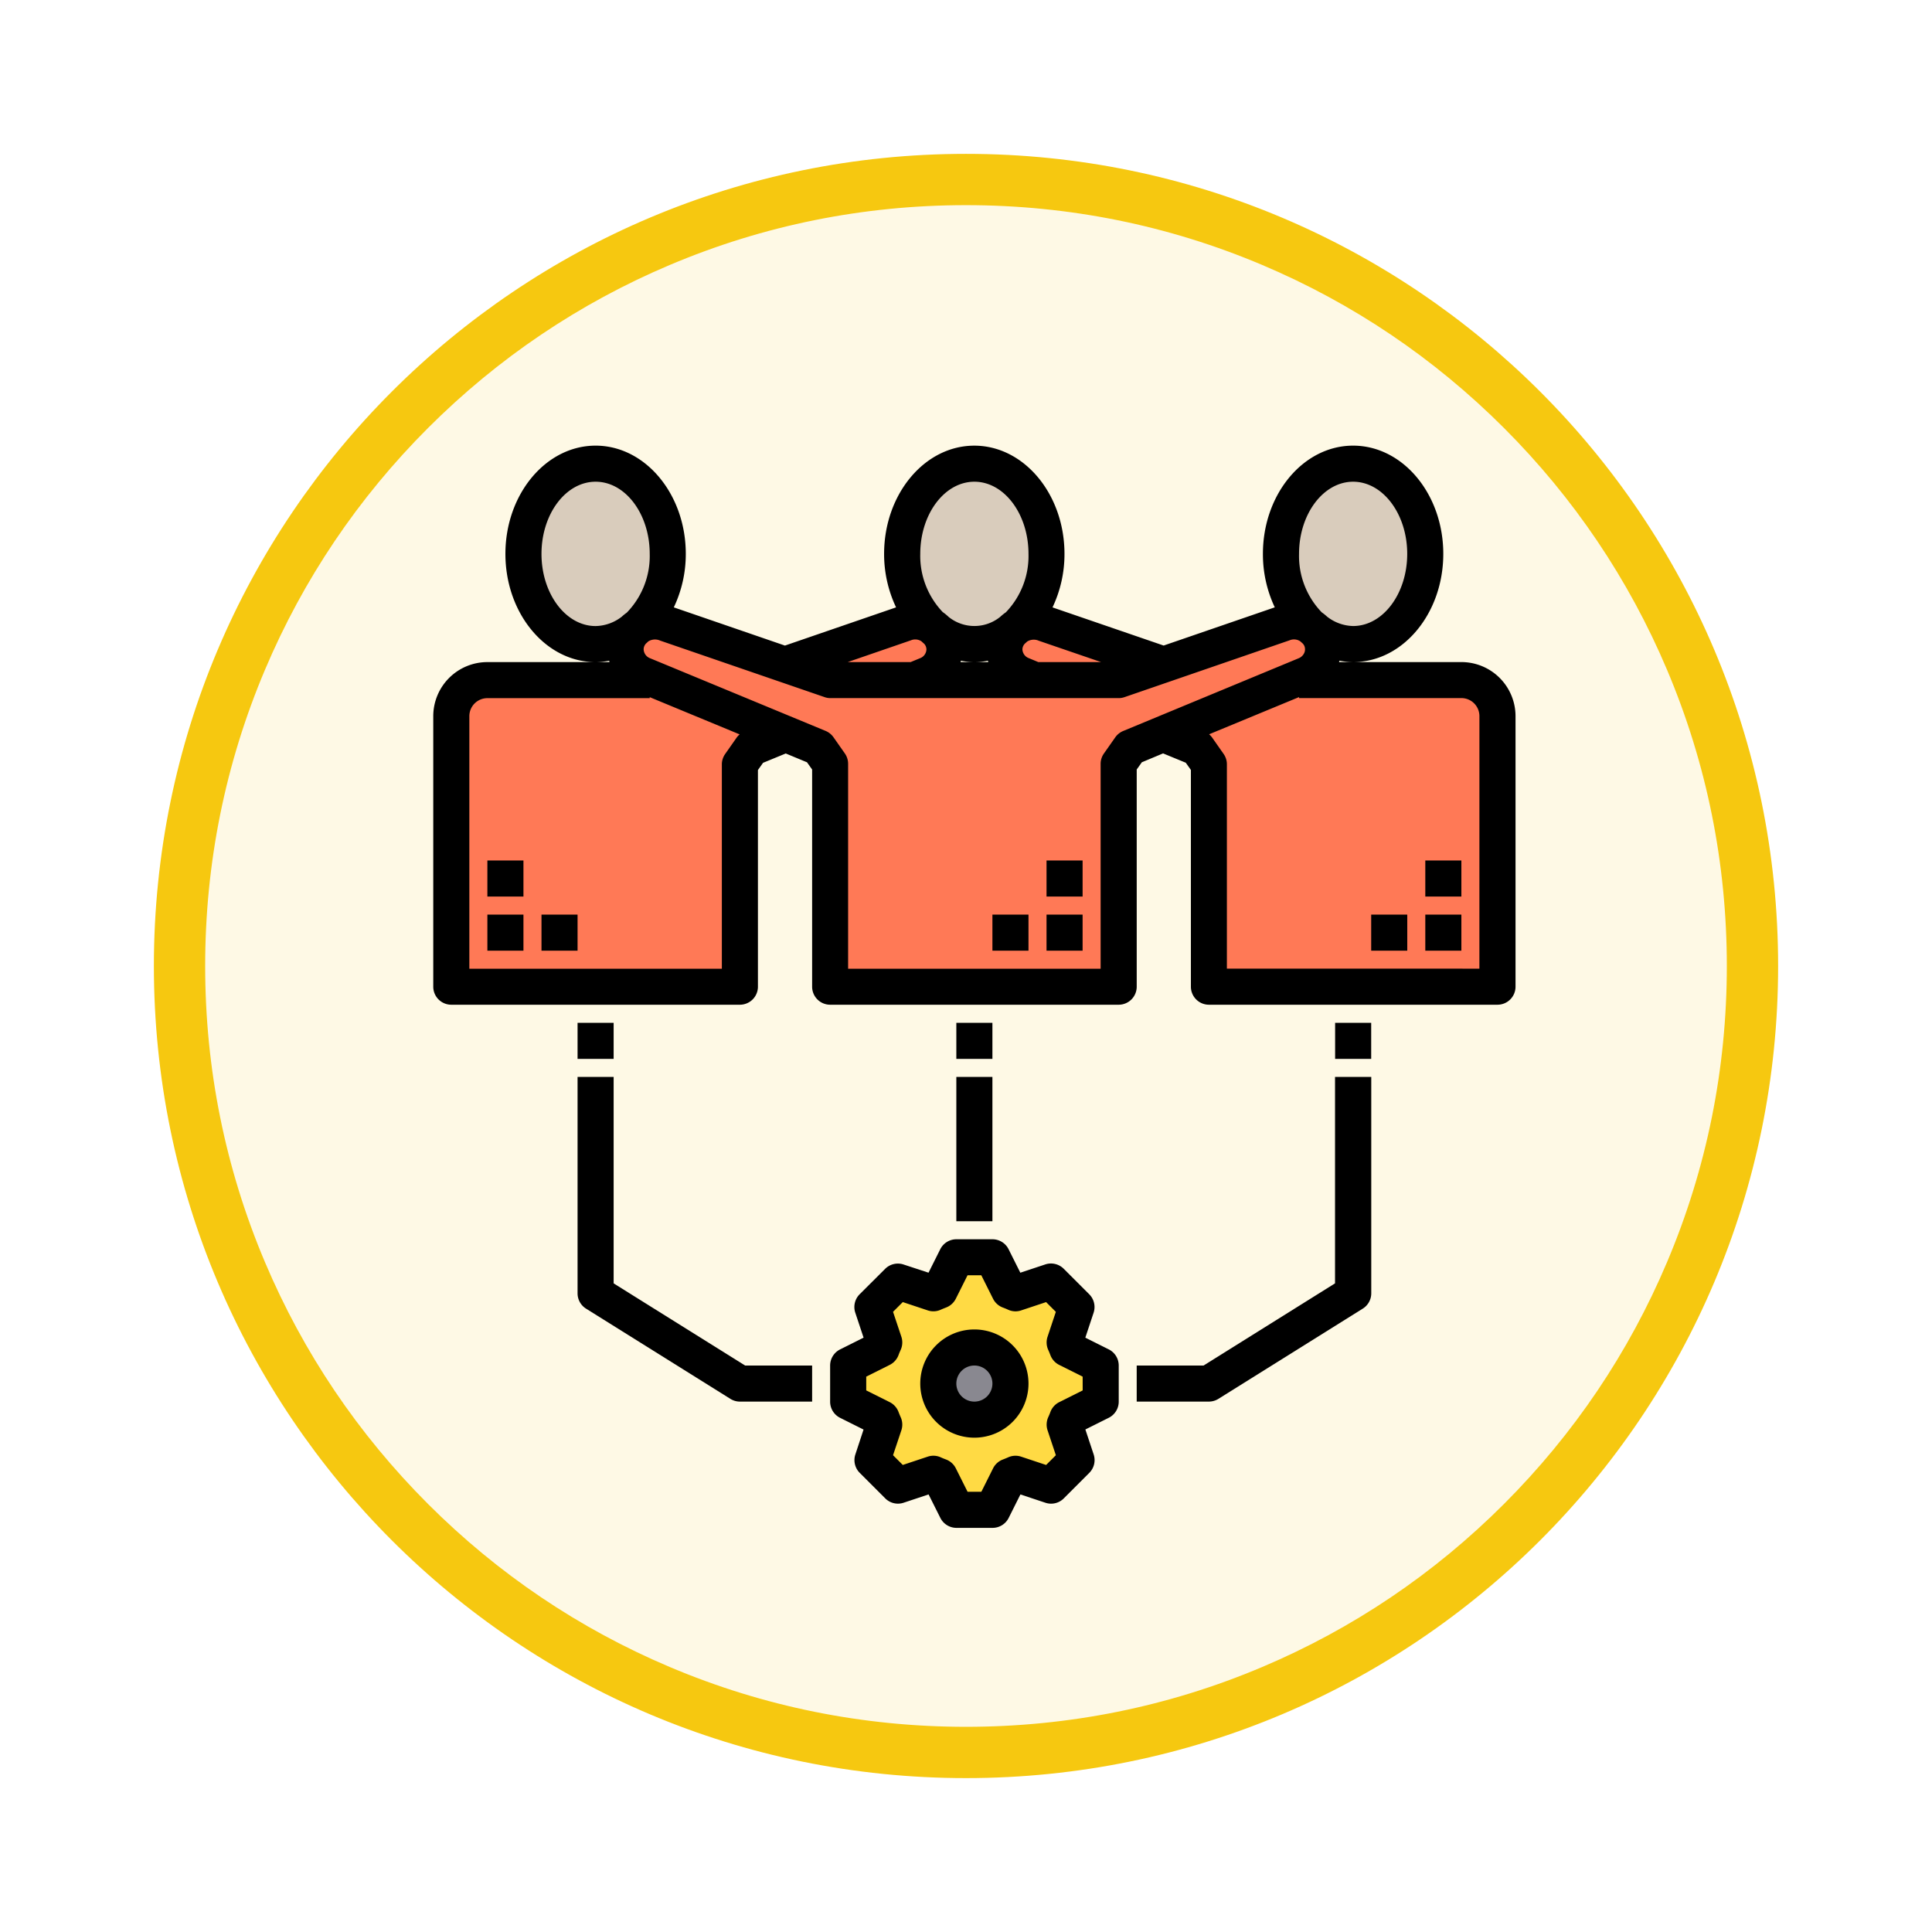 <svg xmlns="http://www.w3.org/2000/svg" xmlns:xlink="http://www.w3.org/1999/xlink" width="113" height="113" viewBox="0 0 113 113">
  <defs>
    <filter id="Trazado_982547" x="0" y="0" width="113" height="113" filterUnits="userSpaceOnUse">
      <feOffset dy="3" input="SourceAlpha"/>
      <feGaussianBlur stdDeviation="3" result="blur"/>
      <feFlood flood-opacity="0.161"/>
      <feComposite operator="in" in2="blur"/>
      <feComposite in="SourceGraphic"/>
    </filter>
  </defs>
  <g id="Grupo_1226178" data-name="Grupo 1226178" transform="translate(-1637 -7655.286)">
    <g id="Grupo_1226064" data-name="Grupo 1226064" transform="translate(963 1571.534)">
      <g id="Grupo_1224577" data-name="Grupo 1224577" transform="translate(0 -980)">
        <g id="Grupo_1224450" data-name="Grupo 1224450" transform="translate(683 7069.751)">
          <g id="Grupo_1224085" data-name="Grupo 1224085" transform="translate(0 0)">
            <g id="Grupo_1223184" data-name="Grupo 1223184">
              <g id="Grupo_1211216" data-name="Grupo 1211216">
                <g id="Grupo_1210737" data-name="Grupo 1210737">
                  <g id="Grupo_1210537" data-name="Grupo 1210537">
                    <g id="Grupo_1164202" data-name="Grupo 1164202">
                      <g id="Grupo_1158168" data-name="Grupo 1158168">
                        <g id="Grupo_1152576" data-name="Grupo 1152576">
                          <g id="Grupo_1148633" data-name="Grupo 1148633">
                            <g id="Grupo_1148525" data-name="Grupo 1148525">
                              <g transform="matrix(1, 0, 0, 1, -9, -6)" filter="url(#Trazado_982547)">
                                <g id="Trazado_982547-2" data-name="Trazado 982547" transform="translate(9 6)" fill="#fef9e5">
                                  <path d="M 47.5 93.5 C 41.289 93.5 35.265 92.284 29.595 89.886 C 24.118 87.569 19.198 84.252 14.973 80.027 C 10.748 75.802 7.431 70.882 5.114 65.405 C 2.716 59.735 1.5 53.711 1.5 47.5 C 1.5 41.289 2.716 35.265 5.114 29.595 C 7.431 24.118 10.748 19.198 14.973 14.973 C 19.198 10.748 24.118 7.431 29.595 5.114 C 35.265 2.716 41.289 1.5 47.5 1.5 C 53.711 1.5 59.735 2.716 65.405 5.114 C 70.882 7.431 75.802 10.748 80.027 14.973 C 84.252 19.198 87.569 24.118 89.886 29.595 C 92.284 35.265 93.5 41.289 93.5 47.5 C 93.5 53.711 92.284 59.735 89.886 65.405 C 87.569 70.882 84.252 75.802 80.027 80.027 C 75.802 84.252 70.882 87.569 65.405 89.886 C 59.735 92.284 53.711 93.5 47.5 93.5 Z" stroke="none"/>
                                  <path d="M 47.5 3 C 41.491 3 35.664 4.176 30.18 6.496 C 24.881 8.737 20.122 11.946 16.034 16.034 C 11.946 20.122 8.737 24.881 6.496 30.18 C 4.176 35.664 3 41.491 3 47.5 C 3 53.509 4.176 59.336 6.496 64.82 C 8.737 70.119 11.946 74.878 16.034 78.966 C 20.122 83.054 24.881 86.263 30.18 88.504 C 35.664 90.824 41.491 92 47.5 92 C 53.509 92 59.336 90.824 64.82 88.504 C 70.119 86.263 74.878 83.054 78.966 78.966 C 83.054 74.878 86.263 70.119 88.504 64.82 C 90.824 59.336 92 53.509 92 47.5 C 92 41.491 90.824 35.664 88.504 30.18 C 86.263 24.881 83.054 20.122 78.966 16.034 C 74.878 11.946 70.119 8.737 64.82 6.496 C 59.336 4.176 53.509 3 47.5 3 M 47.5 -7.62939453125e-06 C 73.734 -7.62939453125e-06 95 21.266 95 47.5 C 95 73.734 73.734 95 47.5 95 C 21.266 95 -7.62939453125e-06 73.734 -7.62939453125e-06 47.5 C -7.62939453125e-06 21.266 21.266 -7.62939453125e-06 47.5 -7.62939453125e-06 Z" stroke="none" fill="#f6c810"/>
                                </g>
                              </g>
                            </g>
                          </g>
                        </g>
                      </g>
                    </g>
                  </g>
                </g>
              </g>
            </g>
          </g>
        </g>
      </g>
    </g>
    <g id="resource_1681286" transform="translate(1662.341 7681.351)">
      <path id="Trazado_1054857" data-name="Trazado 1054857" d="M342.961,105.276V121.1H326.081V108.092l-.664-.949-1.973-.812h-.084l7.944-3.292.053.127h9.495a2.117,2.117,0,0,1,2.11,2.11Zm0,0" transform="translate(-280.718 -89.451)" fill="#ff7956"/>
      <path id="Trazado_1054858" data-name="Trazado 1054858" d="M380.21,8c2.331,0,4.22,2.363,4.22,5.275s-1.888,5.275-4.22,5.275a3.577,3.577,0,0,1-2.152-.749s-.01.01-.01-.011a1.737,1.737,0,0,0-.369-.305,5.761,5.761,0,0,1-1.688-4.21c0-2.911,1.888-5.275,4.22-5.275Zm0,0" transform="translate(-326.407 -6.945)" fill="#d9ccbc"/>
      <path id="Trazado_1054859" data-name="Trazado 1054859" d="M94.692,84.548l-7.944-3.292-.432-.179a1.62,1.62,0,0,1-1.034-1.5,1.577,1.577,0,0,1,.147-.643,2.047,2.047,0,0,1,.253-.412s.01.01.01-.011a1.946,1.946,0,0,0,.369-.305,1.736,1.736,0,0,1,1.582-.127l6.963,2.395,2.637.907h16.879l2.637-.907,6.963-2.395a1.736,1.736,0,0,1,1.582.127,1.946,1.946,0,0,0,.369.305c0,.021.01.011.01.011a2.048,2.048,0,0,1,.253.412,1.6,1.6,0,0,1-.887,2.141l-.432.179-7.944,3.292-1.888.781-.665.949V99.318H97.245V86.278l-.664-.949Zm0,0" transform="translate(-74.035 -67.669)" fill="#ff7956"/>
      <path id="Trazado_1054860" data-name="Trazado 1054860" d="M262.607,80.476l-2.637.907h-4.916l-.738-.306a1.62,1.62,0,0,1-1.034-1.5,1.577,1.577,0,0,1,.147-.643,2.047,2.047,0,0,1,.253-.412c.01,0,.01,0,.01-.011a1.945,1.945,0,0,0,.369-.305,1.736,1.736,0,0,1,1.582-.127Zm0,0" transform="translate(-219.881 -67.669)" fill="#ff7956"/>
      <path id="Trazado_1054861" data-name="Trazado 1054861" d="M198.769,366.33v2.11l-1.952.981c-.053.126-.106.243-.158.369l.7,2.068-1.5,1.5-2.068-.7c-.126.053-.243.106-.369.158l-.981,1.952h-2.11l-.981-1.952c-.126-.053-.243-.106-.369-.158l-2.068.7-1.5-1.5.7-2.068c-.053-.126-.106-.243-.158-.369L184,368.44v-2.11l1.952-.981c.053-.126.106-.243.158-.369l-.7-2.068,1.5-1.5,2.068.7c.126-.053.243-.106.369-.158L190.33,360h2.11l.981,1.952c.126.052.243.106.369.158l2.068-.7,1.5,1.5-.7,2.068c.053.126.106.243.158.369Zm0,0" transform="translate(-159.736 -312.527)" fill="#ffda44"/>
      <path id="Trazado_1054862" data-name="Trazado 1054862" d="M212.21,8c2.331,0,4.22,2.363,4.22,5.275a5.761,5.761,0,0,1-1.688,4.21,1.736,1.736,0,0,0-.369.305c0,.011,0,.011-.01.011a3.467,3.467,0,0,1-4.3,0c-.01,0-.01,0-.01-.011a1.735,1.735,0,0,0-.369-.305,5.761,5.761,0,0,1-1.688-4.21c0-2.911,1.888-5.275,4.22-5.275Zm0,0" transform="translate(-180.561 -6.945)" fill="#d9ccbc"/>
      <path id="Trazado_1054863" data-name="Trazado 1054863" d="M228.22,402.11a2.11,2.11,0,1,1-2.11-2.11A2.11,2.11,0,0,1,228.22,402.11Zm0,0" transform="translate(-194.461 -347.252)" fill="#898890"/>
      <path id="Trazado_1054864" data-name="Trazado 1054864" d="M165.179,78.936a1.578,1.578,0,0,1,.147.643,1.62,1.62,0,0,1-1.034,1.5l-.738.306h-4.916L156,80.476l6.963-2.395a1.736,1.736,0,0,1,1.582.127,1.945,1.945,0,0,0,.369.305c0,.011,0,.011.01.011a2.046,2.046,0,0,1,.253.412Zm0,0" transform="translate(-135.429 -67.669)" fill="#ff7956"/>
      <path id="Trazado_1054865" data-name="Trazado 1054865" d="M27.6,106.331h-.084l-1.973.812-.664.949V121.1H8V105.276a2.117,2.117,0,0,1,2.11-2.11H19.6l.053-.127Zm0,0" transform="translate(-6.945 -89.451)" fill="#ff7956"/>
      <path id="Trazado_1054866" data-name="Trazado 1054866" d="M44.22,8c2.331,0,4.22,2.363,4.22,5.275a5.761,5.761,0,0,1-1.688,4.21,1.736,1.736,0,0,0-.369.305c0,.021-.01.011-.01.011a3.577,3.577,0,0,1-2.152.749c-2.331,0-4.22-2.363-4.22-5.275S41.888,8,44.22,8Zm0,0" transform="translate(-34.725 -6.945)" fill="#d9ccbc"/>
      <path id="Trazado_1054867" data-name="Trazado 1054867" d="M440,208h2.11v2.11H440Zm0,0" transform="translate(-381.977 -180.571)"/>
      <path id="Trazado_1054868" data-name="Trazado 1054868" d="M416,208h2.11v2.11H416Zm0,0" transform="translate(-361.142 -180.571)"/>
      <path id="Trazado_1054869" data-name="Trazado 1054869" d="M440,184h2.11v2.11H440Zm0,0" transform="translate(-381.977 -159.736)"/>
      <path id="Trazado_1054870" data-name="Trazado 1054870" d="M24,208h2.11v2.11H24Zm0,0" transform="translate(-20.835 -180.571)"/>
      <path id="Trazado_1054871" data-name="Trazado 1054871" d="M48,208h2.11v2.11H48Zm0,0" transform="translate(-41.67 -180.571)"/>
      <path id="Trazado_1054872" data-name="Trazado 1054872" d="M24,184h2.11v2.11H24Zm0,0" transform="translate(-20.835 -159.736)"/>
      <path id="Trazado_1054873" data-name="Trazado 1054873" d="M272,208h2.11v2.11H272Zm0,0" transform="translate(-236.131 -180.571)"/>
      <path id="Trazado_1054874" data-name="Trazado 1054874" d="M248,208h2.11v2.11H248Zm0,0" transform="translate(-215.296 -180.571)"/>
      <path id="Trazado_1054875" data-name="Trazado 1054875" d="M272,184h2.11v2.11H272Zm0,0" transform="translate(-236.131 -159.736)"/>
      <path id="Trazado_1054876" data-name="Trazado 1054876" d="M60.133,12.659H52.977c.008-.027.016-.054.023-.081a4.428,4.428,0,0,0,.8.081c2.908,0,5.275-2.839,5.275-6.33S56.711,0,53.8,0s-5.275,2.839-5.275,6.33a7.274,7.274,0,0,0,.694,3.127l-6.5,2.235-6.5-2.231a7.257,7.257,0,0,0,.7-3.13c0-3.491-2.366-6.33-5.275-6.33s-5.275,2.839-5.275,6.33a7.271,7.271,0,0,0,.7,3.128l-6.5,2.235-6.5-2.235A7.262,7.262,0,0,0,14.77,6.33C14.77,2.839,12.4,0,9.495,0S4.22,2.839,4.22,6.33s2.366,6.33,5.275,6.33a4.458,4.458,0,0,0,.793-.079c.007.027.011.053.018.079H3.165A3.165,3.165,0,0,0,0,15.824V31.649A1.055,1.055,0,0,0,1.055,32.7H17.934a1.055,1.055,0,0,0,1.055-1.055V18.973l.3-.422,1.327-.546,1.243.515.3.422V31.649A1.055,1.055,0,0,0,23.209,32.7H40.089a1.055,1.055,0,0,0,1.055-1.055V18.941l.3-.422L42.686,18l1.327.546.3.422V31.649A1.055,1.055,0,0,0,45.363,32.7H62.243A1.055,1.055,0,0,0,63.3,31.649V15.824a3.165,3.165,0,0,0-3.165-3.165ZM53.8,2.11c1.745,0,3.165,1.893,3.165,4.22s-1.42,4.22-3.165,4.22A2.555,2.555,0,0,1,52.277,10a2.821,2.821,0,0,0-.31-.249A4.748,4.748,0,0,1,50.638,6.33c0-2.327,1.42-4.22,3.165-4.22ZM28.7,11.574a.577.577,0,0,1,.09.124.537.537,0,0,1,.055.211.572.572,0,0,1-.383.527l-.541.223H24.24l3.7-1.274a.656.656,0,0,1,.609.057c.049.043.1.091.144.132Zm2.161,1.006a3.973,3.973,0,0,0,1.582,0c.007.027.01.054.019.079H30.841c.008-.025.012-.053.019-.079Zm4.526.079-.549-.228a.571.571,0,0,1-.379-.521.5.5,0,0,1,.145-.332c.046-.038.089-.081.133-.12a.734.734,0,0,1,.687-.044l3.634,1.245ZM31.649,2.11c1.745,0,3.165,1.893,3.165,4.22A4.749,4.749,0,0,1,33.49,9.748a2.722,2.722,0,0,0-.324.261,2.4,2.4,0,0,1-3.033,0,2.577,2.577,0,0,0-.334-.273A4.76,4.76,0,0,1,28.484,6.33c0-2.327,1.42-4.22,3.165-4.22ZM6.33,6.33C6.33,4,7.75,2.11,9.495,2.11S12.66,4,12.66,6.33a4.748,4.748,0,0,1-1.343,3.439A2.677,2.677,0,0,0,11.03,10a2.564,2.564,0,0,1-1.535.552c-1.745,0-3.165-1.893-3.165-4.22ZM17.735,17.09l-.665.949a1.055,1.055,0,0,0-.191.6V30.594H2.11V15.824a1.055,1.055,0,0,1,1.055-1.055H12.66v-.058l5.26,2.177a1.056,1.056,0,0,0-.184.2Zm22.617-.4a1.064,1.064,0,0,0-.46.367l-.666.949a1.052,1.052,0,0,0-.193.608v11.98H24.264V18.606A1.052,1.052,0,0,0,24.071,18l-.666-.949a1.064,1.064,0,0,0-.46-.367L12.688,12.437a.581.581,0,0,1-.383-.527.492.492,0,0,1,.151-.348c.039-.031.074-.069.112-.106a.738.738,0,0,1,.7-.054l9.6,3.3a1.053,1.053,0,0,0,.338.065H40.089a1.05,1.05,0,0,0,.343-.058l9.658-3.325a.658.658,0,0,1,.624.064c.046.038.087.081.133.118a.583.583,0,0,1,.094.13.521.521,0,0,1,.01.41.608.608,0,0,1-.336.33Zm20.835,13.9H46.418V18.637a1.046,1.046,0,0,0-.192-.606l-.665-.949a1.063,1.063,0,0,0-.183-.2l5.26-2.175v.058h9.495a1.055,1.055,0,0,1,1.055,1.055Zm0,0" transform="translate(0 0)"/>
      <path id="Trazado_1054877" data-name="Trazado 1054877" d="M219.165,392a3.165,3.165,0,1,0,3.165,3.165A3.165,3.165,0,0,0,219.165,392Zm0,4.22a1.055,1.055,0,1,1,1.055-1.055A1.055,1.055,0,0,1,219.165,396.22Zm0,0" transform="translate(-187.516 -340.307)"/>
      <path id="Trazado_1054878" data-name="Trazado 1054878" d="M192.3,358.441l-1.371-.686.484-1.457a1.057,1.057,0,0,0-.254-1.08l-1.493-1.492a1.055,1.055,0,0,0-1.081-.254l-1.457.484-.686-1.371a1.054,1.054,0,0,0-.944-.585h-2.11a1.055,1.055,0,0,0-.944.584l-.686,1.371-1.457-.478a1.055,1.055,0,0,0-1.081.254l-1.491,1.486a1.056,1.056,0,0,0-.254,1.08l.485,1.458-1.371.686a1.055,1.055,0,0,0-.586.944v2.11a1.055,1.055,0,0,0,.584.949l1.371.686-.478,1.452a1.056,1.056,0,0,0,.254,1.08l1.492,1.492a1.047,1.047,0,0,0,1.08.254l1.456-.484.687,1.371a1.055,1.055,0,0,0,.939.585h2.11a1.055,1.055,0,0,0,.949-.584l.686-1.371,1.457.484a1.046,1.046,0,0,0,1.08-.254l1.492-1.493a1.055,1.055,0,0,0,.254-1.08l-.484-1.457,1.372-.686a1.055,1.055,0,0,0,.579-.945v-2.11a1.055,1.055,0,0,0-.584-.944Zm-1.526,2.4-1.371.686a1.053,1.053,0,0,0-.517.575c-.038.105-.078.2-.124.3a1.058,1.058,0,0,0-.041.774l.485,1.455-.57.57-1.455-.484a1.04,1.04,0,0,0-.775.042c-.1.045-.2.084-.3.123a1.056,1.056,0,0,0-.572.515l-.686,1.371h-.806l-.687-1.371a1.055,1.055,0,0,0-.569-.515c-.106-.039-.211-.081-.311-.127a1.036,1.036,0,0,0-.767-.039l-1.455.484-.57-.57.486-1.455a1.058,1.058,0,0,0-.041-.774c-.045-.1-.086-.2-.124-.3a1.054,1.054,0,0,0-.517-.575l-1.372-.686v-.806l1.372-.686a1.053,1.053,0,0,0,.517-.575c.038-.105.078-.2.124-.3a1.058,1.058,0,0,0,.041-.774l-.486-1.455.57-.57,1.455.484a1.034,1.034,0,0,0,.774-.042c.1-.045.2-.084.3-.123a1.057,1.057,0,0,0,.572-.515l.686-1.371h.806l.686,1.371a1.056,1.056,0,0,0,.572.515c.105.039.211.081.309.127a1.027,1.027,0,0,0,.767.039l1.455-.484.57.57-.485,1.455a1.058,1.058,0,0,0,.041.774c.046.1.086.2.124.3a1.052,1.052,0,0,0,.517.575l1.371.686Zm0,0" transform="translate(-152.791 -305.582)"/>
      <path id="Trazado_1054879" data-name="Trazado 1054879" d="M232,256h2.11v2.11H232Zm0,0" transform="translate(-201.406 -222.241)"/>
      <path id="Trazado_1054880" data-name="Trazado 1054880" d="M64,256h2.11v2.11H64Zm0,0" transform="translate(-55.56 -222.241)"/>
      <path id="Trazado_1054881" data-name="Trazado 1054881" d="M400,256h2.11v2.11H400Zm0,0" transform="translate(-347.252 -222.241)"/>
      <path id="Trazado_1054882" data-name="Trazado 1054882" d="M66.11,292.074V280H64V292.66a1.056,1.056,0,0,0,.5.895l8.44,5.275a1.055,1.055,0,0,0,.559.16h4.22v-2.11H73.8Zm0,0" transform="translate(-55.56 -243.077)"/>
      <path id="Trazado_1054883" data-name="Trazado 1054883" d="M323.6,292.074l-7.688,4.805H312v2.11h4.22a1.055,1.055,0,0,0,.559-.16l8.44-5.275a1.056,1.056,0,0,0,.5-.895V280H323.6Zm0,0" transform="translate(-270.857 -243.077)"/>
      <path id="Trazado_1054884" data-name="Trazado 1054884" d="M232,280h2.11v8.44H232Zm0,0" transform="translate(-201.406 -243.077)"/>
    </g>
  </g>
</svg>
